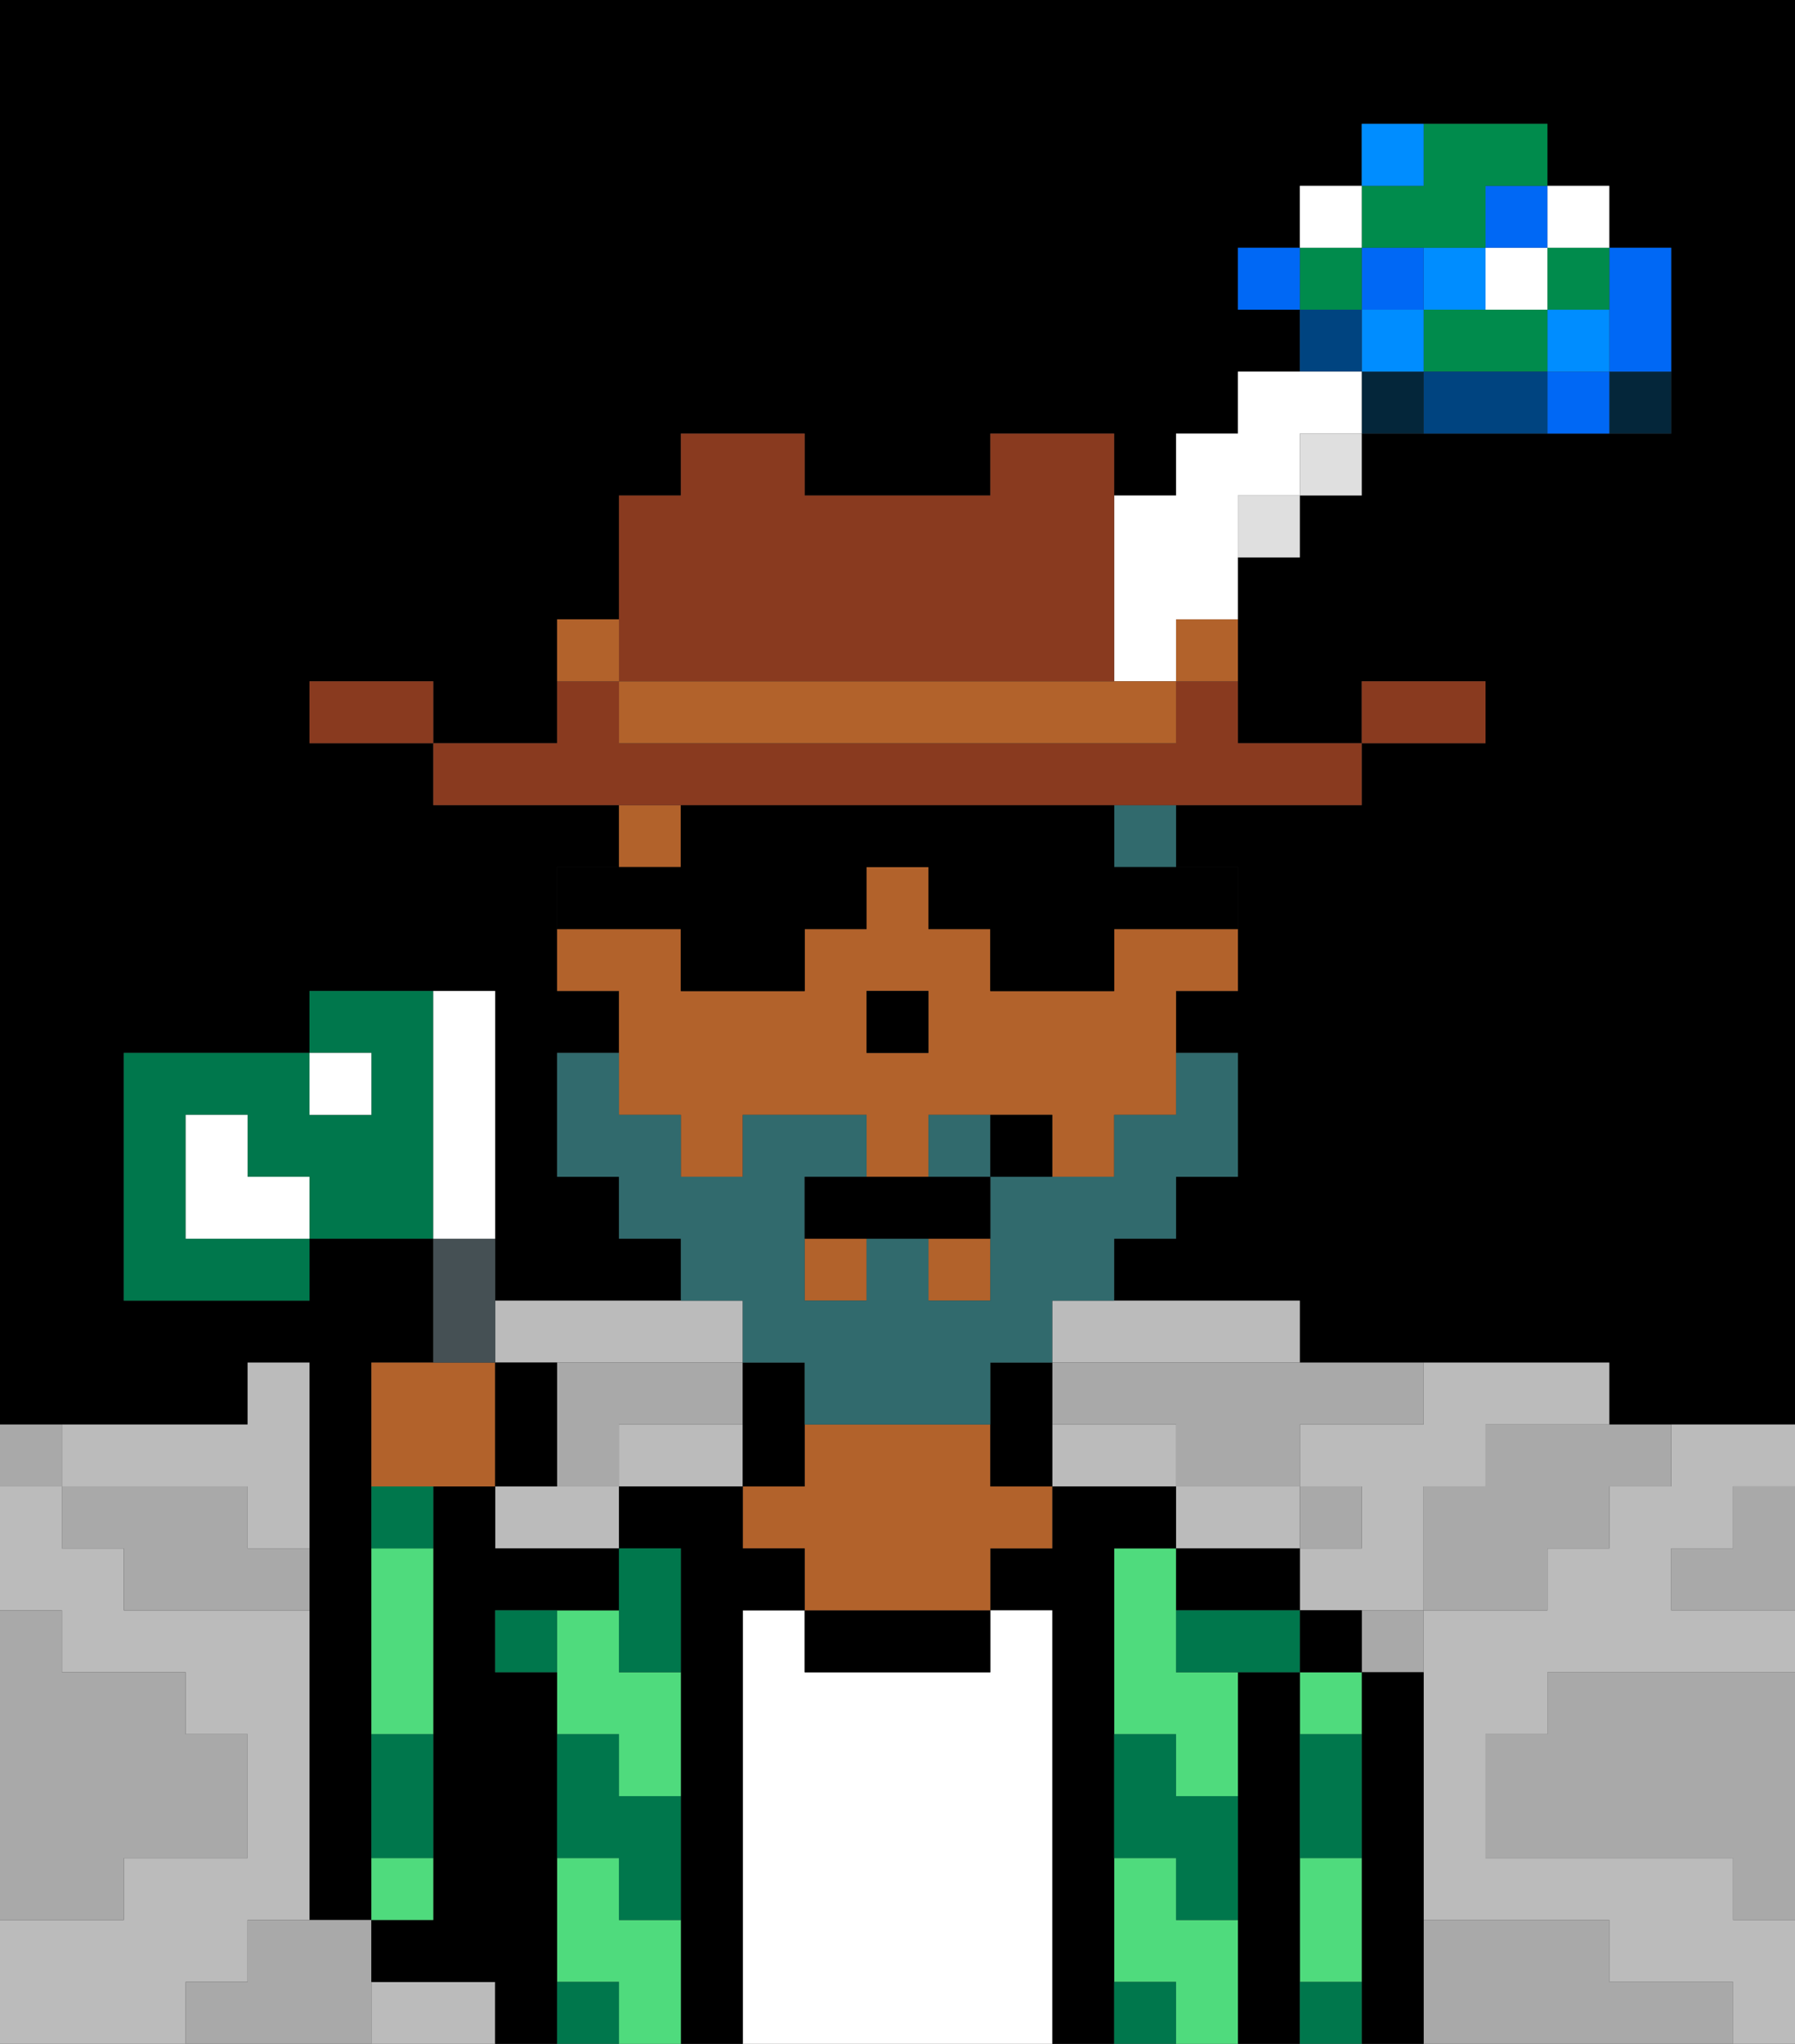 <svg xmlns="http://www.w3.org/2000/svg" viewBox="0 0 29 33"><rect x="0" y="0" width="29" height="33" fill="#333333" stroke="none"/><defs><style>polygon,rect,path{shape-rendering:crispedges;}polygon,rect,path{shape-rendering:crispedges;}.lb68-1{fill:none;}.lb68-2{fill:#a9a9a9;}.lb68-3{fill:#000000;}.lb68-4{fill:#bbbbbb;}.lb68-5{fill:#04263a;}.lb68-6{fill:#0068f5;}.lb68-7{fill:#008dff;}.lb68-8{fill:#008b4c;}.lb68-9{fill:#ffffff;}.lb68-10{fill:#004480;}.lb68-11{fill:#4fdb7d;}.lb68-12{fill:#ffffff;}.lb68-13{fill:#b2622b;}.lb68-14{fill:#00774c;}.lb68-15{fill:#316a6d;}.lb68-16{fill:#316a6d;}.lb68-17{fill:#000000;}.lb68-18{fill:#893a1f;}.lb68-19{fill:#dfdfdf;}.lb68-20{fill:#b2622b;}.lb68-21{fill:#455054;}.lb68-22{fill:#00774c;}</style></defs><rect class="lb68-1" x="21" y="3" width="1"/><path class="lb68-1" d="M9,21H9Z"/><path class="lb68-1" d="M19,21h0Z"/><rect class="lb68-1" x="25" y="3" width="1"/><path class="lb68-2" d="M28,25H27v1h2V24H28Z"/><path class="lb68-3" d="M0,0V23H4V22H5v9H6V22H7V20H5v1H2V17H5V16H8v5h3V20H10V19H9V17h1V16H9V14h1V13H7V12H5V11H7v1H9V10h1V8h1V7h2V8h3V7h2V8h1V7h1V6h1V5H20V4h1V3h1V2h3V3h1V4h1V7H22V8H21V9H20v3h2V11h2v1H22v1H19v1h1v2H19v1h1v2H19v1H18v1h3v1h5v1h3V0H0Z"/><path class="lb68-2" d="M27,32H26V31H23v2h5V32Z"/><path class="lb68-2" d="M25,27v1H24v2h4v1h1V27H25Z"/><path class="lb68-4" d="M2,24H4v1H5V22H4v1H1v1Z"/><path class="lb68-4" d="M18,21H17v1h4V21H18Z"/><path class="lb68-4" d="M19,25h2V24H19Z"/><path class="lb68-4" d="M4,32V31H5V26H2V25H1V24H0v2H1v1H3v1H4v2H2v1H0v2H3V32Z"/><path class="lb68-4" d="M25,22H23v1H21v1h1v1H21v1h2V24h1V23h2V22Z"/><path class="lb68-4" d="M10,22h2V21H8v1h2Z"/><path class="lb68-4" d="M11,23H10v1h2V23Z"/><path class="lb68-4" d="M8,24v1h2V24H8Z"/><path class="lb68-4" d="M18,23H17v1h2V23Z"/><path class="lb68-4" d="M26,24v1H25v1H23v5h3v1h2v1h1V31H28V30H24V28h1V27h4V26H27V25h1V24h1V23H27v1Z"/><path class="lb68-4" d="M7,32H6v1H8V32Z"/><path class="lb68-5" d="M26,7h1V6H26Z"/><path class="lb68-6" d="M26,6h1V4H26V6Z"/><path class="lb68-6" d="M25,6V7h1V6Z"/><path class="lb68-7" d="M26,6V5H25V6Z"/><path class="lb68-8" d="M25,5h1V4H25Z"/><polygon class="lb68-9" points="25 4 26 4 26 3 25 3 25 4"/><path class="lb68-2" d="M24,24H23v2h2V25h1V24h1V23H24Z"/><path class="lb68-8" d="M23,5V6h2V5H23Z"/><path class="lb68-9" d="M25,5V4H24V5Z"/><rect class="lb68-6" x="24" y="3" width="1" height="1"/><path class="lb68-10" d="M23,6V7h2V6Z"/><path class="lb68-7" d="M24,5V4H23V5Z"/><path class="lb68-2" d="M23,27V26H22v1Z"/><path class="lb68-5" d="M22,6V7h1V6Z"/><rect class="lb68-7" x="22" y="5" width="1" height="1"/><rect class="lb68-6" x="22" y="4" width="1" height="1"/><path class="lb68-8" d="M22,3V4h2V3h1V2H23V3Z"/><path class="lb68-7" d="M23,3V2H22V3h1Z"/><rect class="lb68-2" x="21" y="24" width="1" height="1"/><rect class="lb68-10" x="21" y="5" width="1" height="1"/><polygon class="lb68-8" points="22 4 21 4 21 5 22 5 22 4"/><polygon class="lb68-9" points="22 3 21 3 21 4 22 4 22 3"/><polygon class="lb68-6" points="20 4 20 5 21 5 21 4 20 4"/><path class="lb68-2" d="M17,22v1h2v1h2V23h2V22H17Z"/><path class="lb68-2" d="M11,23h1V22H9v2h1V23Z"/><path class="lb68-2" d="M6,31H4v1H3v1H6V31Z"/><path class="lb68-2" d="M2,30H4V28H3V27H1V26H0v5H2Z"/><path class="lb68-2" d="M4,24H1v1H2v1H5V25H4Z"/><rect class="lb68-2" y="23" width="1" height="1"/><path class="lb68-3" d="M23,27H22v6h1V27Z"/><path class="lb68-11" d="M21,28h1V27H21Z"/><path class="lb68-11" d="M21,31v1h1V30H21Z"/><path class="lb68-3" d="M22,27V26H21v1Z"/><path class="lb68-3" d="M21,31V27H20v6h1V31Z"/><path class="lb68-11" d="M19,26V25H18v3h1v1h1V27H19Z"/><path class="lb68-11" d="M19,31V30H18v2h1v1h1V31Z"/><path class="lb68-3" d="M19,26h2V25H19Z"/><path class="lb68-3" d="M18,31V25h1V24H17v1H16v1h1v7h1V31Z"/><path class="lb68-12" d="M17,26H16v1H13V26H12v7h5V26Z"/><path class="lb68-3" d="M13,26v1h3V26H13Z"/><path class="lb68-13" d="M16,23H13v1H12v1h1v1h3V25h1V24H16Z"/><polygon class="lb68-3" points="13 23 13 22 12 22 12 23 12 24 13 24 13 23"/><path class="lb68-3" d="M12,26h1V25H12V24H10v1h1v8h1V26Z"/><path class="lb68-11" d="M10,31V30H9v2h1v1h1V31Z"/><path class="lb68-11" d="M10,26H9v2h1v1h1V27H10Z"/><path class="lb68-3" d="M9,31V27H8V26h2V25H8V24H7v7H6v1H8v1H9V31Z"/><path class="lb68-11" d="M7,25H6v3H7Z"/><path class="lb68-11" d="M7,30H6v1H7Z"/><polygon class="lb68-13" points="13 21 13 21 14 21 14 20 13 20 13 21"/><path class="lb68-13" d="M11,18v1h1V18h2v1h1V18h2v1h1V18h1V16h1V15H18v1H16V15H15V14H14v1H13v1H11V15H9v1h1v2Zm3-1V16h1v1H14Z"/><rect class="lb68-13" x="15" y="20" width="1" height="1"/><rect class="lb68-13" x="10" y="13" width="1" height="1"/><path class="lb68-3" d="M17,22H16v2h1V22Z"/><polygon class="lb68-3" points="15 17 15 16 14 16 14 17 14 17 15 17 15 17"/><path class="lb68-14" d="M19,28H18v2h1v1h1V29H19Z"/><path class="lb68-14" d="M21,29v1h1V28H21Z"/><path class="lb68-14" d="M21,32v1h1V32Z"/><path class="lb68-14" d="M19,27h2V26H19Z"/><path class="lb68-14" d="M18,32v1h1V32Z"/><path class="lb68-14" d="M10,27h1V25H10v2Z"/><path class="lb68-14" d="M10,28H9v2h1v1h1V29H10Z"/><path class="lb68-14" d="M7,24H6v1H7Z"/><path class="lb68-14" d="M7,28H6v2H7Z"/><path class="lb68-14" d="M9,32v1h1V32Z"/><path class="lb68-14" d="M8,26v1H9V26Z"/><path class="lb68-15" d="M15,18v1h1V18Z"/><path class="lb68-15" d="M12,21v1h1v1h3V22h1V21h1V20h1V19h1V17H19v1H18v1H16v2H15V20H14v1H13V19h1V18H12v1H11V18H10V17H9v2h1v1h1v1h1Z"/><rect class="lb68-16" x="18" y="13" width="1" height="1"/><path class="lb68-3" d="M14,19H13v1h3V19H14Z"/><path class="lb68-3" d="M16,18v1h1V18Z"/><path class="lb68-17" d="M11,16h2V15h1V14h1v1h1v1h2V15h2V14H18V13H11v1H9v1h2Z"/><path class="lb68-3" d="M11,16h2V15h1V14h1v1h1v1h2V15h2V14H18V13H11v1H9v1h2Z"/><path class="lb68-18" d="M24,11H22v1h2Z"/><rect class="lb68-19" x="21" y="7" width="1" height="1"/><path class="lb68-18" d="M12,13H22V12H20V11H19v1H10V11H9v1H7v1h5Z"/><rect class="lb68-19" x="20" y="8" width="1" height="1"/><path class="lb68-20" d="M19,11h1V10H19Z"/><path class="lb68-9" d="M18,11h1V10h1V8h1V7h1V6H20V7H19V8H18v3Z"/><path class="lb68-20" d="M17,11H10v1h9V11H17Z"/><path class="lb68-18" d="M10,11h8V7H16V8H13V7H11V8H10v3Z"/><path class="lb68-20" d="M10,11V10H9v1Z"/><path class="lb68-18" d="M6,11H5v1H7V11Z"/><path class="lb68-13" d="M8,24V22H6v2H8Z"/><path class="lb68-21" d="M8,21H8V20H7v2H8Z"/><path class="lb68-3" d="M9,22H8v2H9Z"/><path class="lb68-22" d="M7,16H5v1H6v1H5V17H2v4H5V20H3V18H4v1H5v1H7V16Z"/><path class="lb68-9" d="M8,16H7v4H8Z"/><path class="lb68-9" d="M4,19V18H3v2H5V19Z"/><rect class="lb68-9" x="5" y="17" width="1" height="1"/></svg>